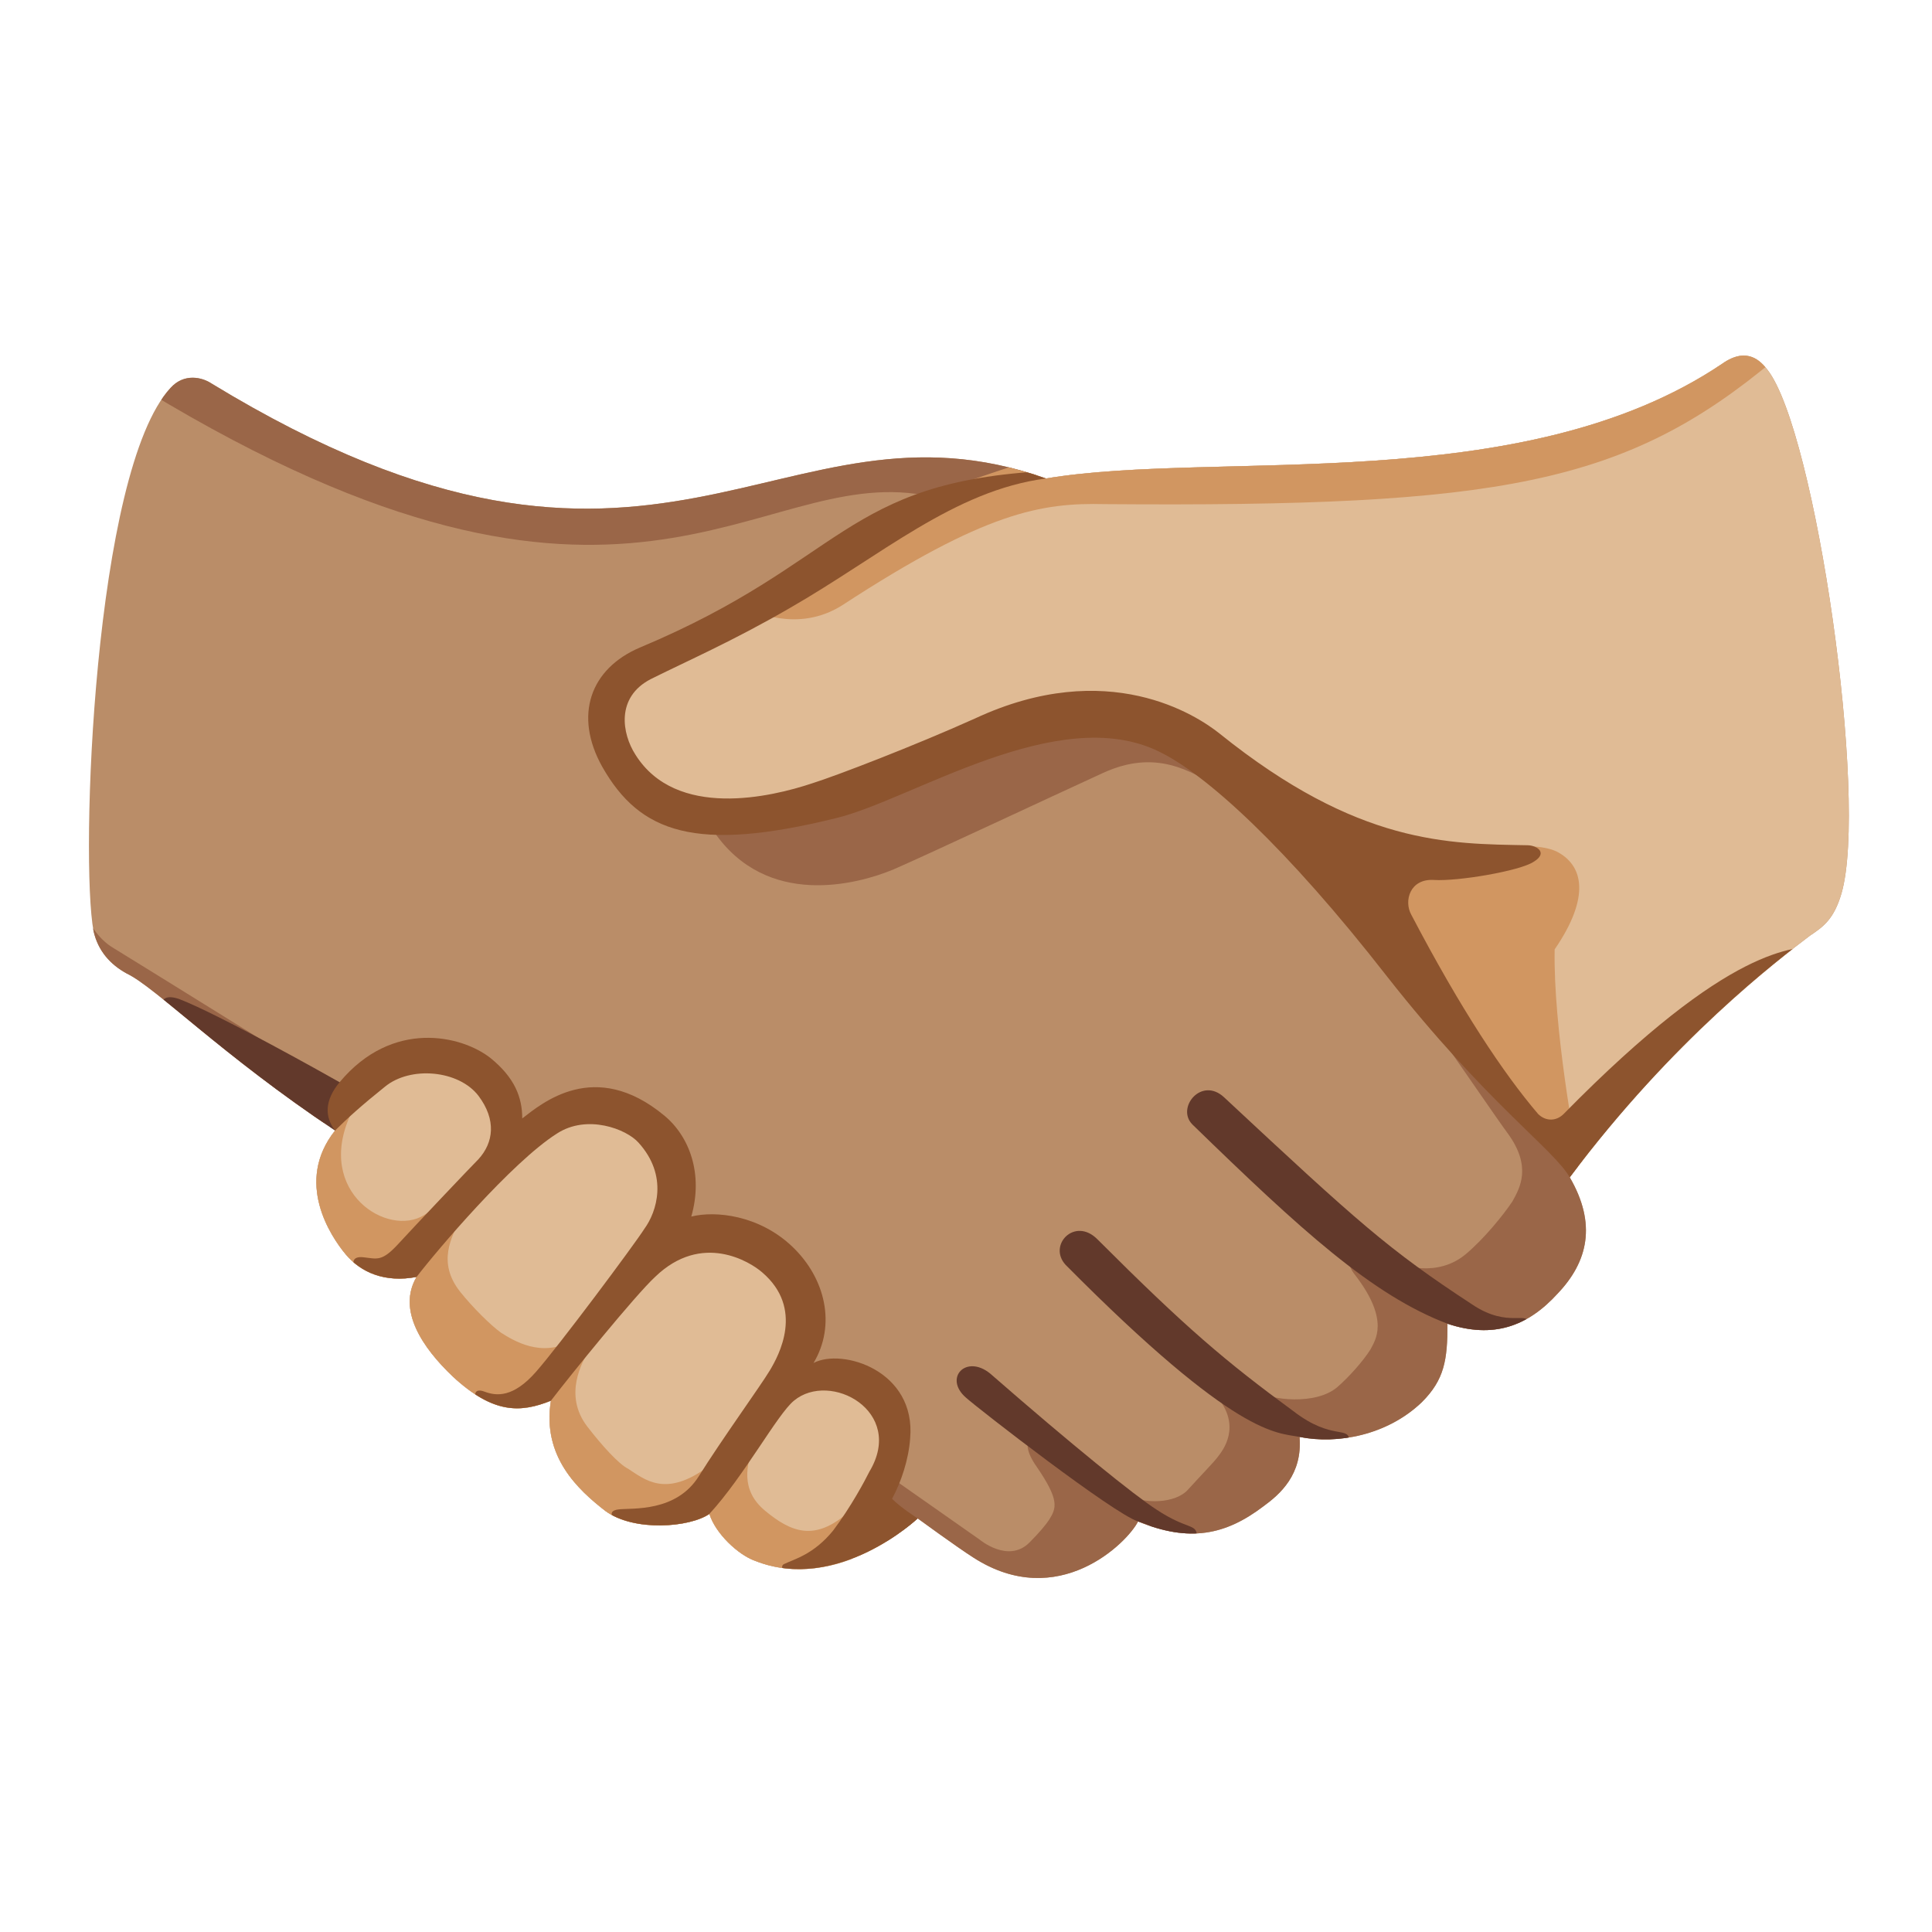 <svg xmlns="http://www.w3.org/2000/svg" xmlns:xlink="http://www.w3.org/1999/xlink" xml:space="preserve" id="Layer_1" x="0" y="0" version="1.1" viewBox="0 0 128 128"><path id="Lhand_L" d="M69.3 31.7c11.4-1.9 31.6 1.3 44.8-7.6 1.7-1.2 2.6-.1 3 .4 3.2 4.1 6.7 28.5 4.9 34.7-.5 1.7-1.2 2.2-2.1 2.8-2.1 1.6-9 6.8-15.9 16 1.8 3.1 1.2 5.6-.8 7.7-2 2.2-4.3 3-7.3 2 0 2.4-.2 3.7-1.7 5.2-2.3 2.2-5.6 2.8-8.1 2.3.2 2.5-1.3 3.8-2.4 4.6-2.5 1.9-4.9 2.4-8.3 1-.7 1.4-5.3 6-10.9 2.4-1.1-.7-3.7-2.6-3.7-2.6s-5.3 5-10.8 2.8c-1.1-.4-2.6-1.8-3-3.1-1.3.9-5 1.2-6.9-.2-1.8-1.4-4.2-3.6-3.6-7.3-2 .8-3.8.9-6.5-1.6-2-1.9-3.7-4.4-2.4-6.6-2.1.4-3.7-.3-4.7-1.5s-3.4-4.8-.7-8.2c-7.5-5-11.9-9.5-13.8-10.4-1.1-.6-1.9-1.5-2.2-2.8-.9-4.7 0-30.5 5.1-36 .9-1 2.1-.7 2.7-.3 29.7 18.1 37.5 0 55.3 6.3" style="fill:#ba8d68"/><path d="M51 93c2.6-3 3.4-6.7.9-9.2-3.5-3.4-6.3-2.1-8.9-.8 2.6-2.9 2.2-6.4-.1-8.4C39.5 71.7 36 74 33 77c.6-2 1.7-2.7-.9-5.7-2.4-2.7-8.4-.3-9.9 3.6-2.7 3.4-.3 7 .7 8.2s2.6 1.9 4.7 1.5c-1.3 2.2.4 4.7 2.4 6.6 2.7 2.5 4.5 2.4 6.5 1.6-.6 3.7 1.8 5.9 3.6 7.3 1.9 1.4 5.6 1.1 6.9.2.4 1.3 1.9 2.7 3 3.1 2.3.9 4.6.6 6.4-.1 2.9-3.7 4.2-9.2 1.1-11.6C55.2 90 53 91 51 93M117.1 24.5c-.4-.5-1.3-1.6-3-.4-13.2 8.9-33.4 5.7-44.8 7.6-2.4 0-3.7.1-6.6 1.2-4.4 1.7-11.7 7.8-19.5 10.8-3.6 1.4-4.5 6.8-.1 9.1 9.3 5 19.5-4.6 29-5.2C80.4 47 87.2 57 92 63c2.9 3.7 7.7 10 12 15 6.4-8.7 13.9-14.5 15.9-16 .9-.6 1.6-1.1 2.1-2.8 1.8-6.2-1.7-30.6-4.9-34.7" style="fill:#e0bb95" id="Rhand_L"/><g id="Lhand_M"><defs><path id="SVGID_1_" d="M69.3 31.7c11.4-1.9 31.6 1.3 44.8-7.6 1.7-1.2 2.6-.1 3 .4 3.2 4.1 6.7 28.5 4.9 34.7-.5 1.7-1.2 2.2-2.1 2.8-2.1 1.6-9 6.8-15.9 16 1.8 3.1 1.2 5.6-.8 7.7-2 2.2-4.3 3-7.3 2 0 2.4-.2 3.7-1.7 5.2-2.3 2.2-5.6 2.8-8.1 2.3.2 2.5-1.3 3.8-2.4 4.6-2.5 1.9-4.9 2.4-8.3 1-.7 1.4-5.3 6-10.9 2.4-1.1-.7-3.7-2.6-3.7-2.6s-5.3 5-10.8 2.8c-1.1-.4-2.6-1.8-3-3.1-1.3.9-5 1.2-6.9-.2-1.8-1.4-4.2-3.6-3.6-7.3-2 .8-3.8.9-6.5-1.6-2-1.9-3.7-4.4-2.4-6.6-2.1.4-3.7-.3-4.7-1.5s-3.4-4.8-.7-8.2c-7.5-5-11.9-9.5-13.8-10.4-1.1-.6-1.9-1.5-2.2-2.8-.9-4.7 0-30.5 5.1-36 .9-1 2.1-.7 2.7-.3 29.7 18.1 37.5 0 55.3 6.3"/></defs><clipPath id="SVGID_00000003065333362985072220000013512867244551927487_"><use xlink:href="#SVGID_1_" style="overflow:visible"/></clipPath><g style="clip-path:url(#SVGID_00000003065333362985072220000013512867244551927487_)"><path d="M22.5 72.1s-14-8.7-15-9.3-1.6-1.6-2.3-3-.8 1.4-.8 1.4l12.2 17.5c2.2-1.9 4.4-3.8 6.6-5.9-.2-.5-.7-.7-.7-.7M105.1 77.5c-4.7-1.9-5.9-8.2-10.5-10 1.9 2.7 4.7 6.8 5.3 7.6 1.6 2.2.8 3.6.3 4.5-.6.9-1.9 2.5-3.1 3.5-1.8 1.5-4.2.9-5.3.2s-3.3-.4-2 1.2c2.3 3 1.3 4.3 1 4.9-.5.8-1.5 1.9-2.2 2.5-1.4 1.2-4.4.9-5.5.2s-3.6-.9-2.5.4c1.7 2 .4 3.6.1 4s-1 1.1-2 2.2c-.8.9-2.9 1-4.1.3-.7-.4-4.2-3.3-5-3.8s-2.4-.1-.9 2c1.5 2.2 1.3 2.7.8 3.5-.2.3-.6.8-1.3 1.5-1.4 1.4-3.3-.2-3.3-.2l-5.7-4s-.3.2-1.1.7c.3 2.7 1.3 5.4 1.7 8l2.3.3 22.4-4.3 23.8-18.2zM80.8 52.2c-1.9-1.1-4.2-2.6-7.7-1s-11.6 5.4-13.9 6.4c-2.4 1-8.4 2.6-11.9-2.5 4.6-1.3 19.8-7 19.8-7l6.8-.9 5.3 1.9s1.8 1.4 2.4 2c.7.6-.8 1.1-.8 1.1M78 20.5c-30.6.2-68.9.4-68.9.4l.6 5c31.8 19.3 40.3 4.9 51.5 6.9 3.2-.5 8.8-1.6 10.7-1.8 6.5-3.4 5.7-1.2 6.1-10.5" style="fill:#9a6648"/></g></g><g id="Lhand_D"><defs><path id="SVGID_00000110471083109473381240000004142440105275939983_" d="M69.3 31.7c11.4-1.9 31.6 1.3 44.8-7.6 1.7-1.2 2.6-.1 3 .4 3.2 4.1 6.7 28.5 4.9 34.7-.5 1.7-1.2 2.2-2.1 2.8-2.1 1.6-9 6.8-15.9 16 1.8 3.1 1.2 5.6-.8 7.7-2 2.2-4.3 3-7.3 2 0 2.4-.2 3.7-1.7 5.2-2.3 2.2-5.6 2.8-8.1 2.3.2 2.5-1.3 3.8-2.4 4.6-2.5 1.9-4.9 2.4-8.3 1-.7 1.4-5.3 6-10.9 2.4-1.1-.7-3.7-2.6-3.7-2.6s-5.3 5-10.8 2.8c-1.1-.4-2.6-1.8-3-3.1-1.3.9-5 1.2-6.9-.2-1.8-1.4-4.2-3.6-3.6-7.3-2 .8-3.8.9-6.5-1.6-2-1.9-3.7-4.4-2.4-6.6-2.1.4-3.7-.3-4.7-1.5s-3.4-4.8-.7-8.2c-7.5-5-11.9-9.5-13.8-10.4-1.1-.6-1.9-1.5-2.2-2.8-.9-4.7 0-30.5 5.1-36 .9-1 2.1-.7 2.7-.3 29.7 18.1 37.5 0 55.3 6.3"/></defs><clipPath id="SVGID_00000155113893027250756600000017123549412325753258_"><use xlink:href="#SVGID_00000110471083109473381240000004142440105275939983_" style="overflow:visible"/></clipPath><g style="clip-path:url(#SVGID_00000155113893027250756600000017123549412325753258_)"><path d="M22.5 71.7c-.7-.4-8-4.5-10.6-5.5-1.1-.4-1.3.2-1.1.6l4.5 5.1s5.2 4.7 6.9 3c.8-.8 1.5-2.4.3-3.2M95.9 87.7c-5-1.9-9.7-6.2-16.9-13.2-1.1-1.1.6-3.2 2.1-1.8C90 81 92 82.8 97.5 86.4c2.5 1.7 3.8.3 3.8 1.4 0 .7-.7 1.3-2 1.4s-3.4-1.5-3.4-1.5M86.1 95.2c-1.5-.3-4.1.1-15.5-11.4-1.2-1.3.6-3.2 2.1-1.7 5.9 5.9 8.5 8.1 13 11.4 2.6 2 3.7.9 3.7 2 0 .8-3.3-.3-3.3-.3M75.4 100.8c-1.6-.5-10.5-7.4-11.4-8.2-1.5-1.3 0-2.9 1.6-1.6 5.5 4.8 9.6 8.1 11 9 2.1 1.4 2.7.9 2.7 1.8s-2.3-.5-3.9-1" style="fill:#62392b"/></g></g><g id="Rhand_M"><defs><path id="SVGID_00000090290232022776606180000008553282280501236608_" d="M69.3 31.7c11.4-1.9 31.6 1.3 44.8-7.6 1.7-1.2 2.6-.1 3 .4 3.2 4.1 6.7 28.5 4.9 34.7-.5 1.7-1.2 2.2-2.1 2.8-2.1 1.6-9 6.8-15.9 16 1.8 3.1 1.2 5.6-.8 7.7-2 2.2-4.3 3-7.3 2 0 2.4-.2 3.7-1.7 5.2-2.3 2.2-5.6 2.8-8.1 2.3.2 2.5-1.3 3.8-2.4 4.6-2.5 1.9-4.9 2.4-8.3 1-.7 1.4-5.3 6-10.9 2.4-1.1-.7-3.7-2.6-3.7-2.6s-5.3 5-10.8 2.8c-1.1-.4-2.6-1.8-3-3.1-1.3.9-5 1.2-6.9-.2-1.8-1.4-4.2-3.6-3.6-7.3-2 .8-3.8.9-6.5-1.6-2-1.9-3.7-4.4-2.4-6.6-2.1.4-3.7-.3-4.7-1.5s-3.4-4.8-.7-8.2c-7.5-5-11.9-9.5-13.8-10.4-1.1-.6-1.9-1.5-2.2-2.8-.9-4.7 0-30.5 5.1-36 .9-1 2.1-.7 2.7-.3 29.7 18.1 37.5 0 55.3 6.3"/></defs><clipPath id="SVGID_00000155126007040665768240000000538706743437983879_"><use xlink:href="#SVGID_00000090290232022776606180000008553282280501236608_" style="overflow:visible"/></clipPath><g style="clip-path:url(#SVGID_00000155126007040665768240000000538706743437983879_)"><path d="M115.1 20.4s-16.8 0-37.1.1c-.4 9.3-11.2 9.6-17.8 13-2.9 2.1-10.4 6.9-10.4 6.9s3 1.6 6-.3c9.5-6.2 13.2-6.8 17.4-6.7 26.2.2 34.5-1.3 44.4-9.6 1.6-1.3-2.6-3.3-2.5-3.4M58.1 98.6q-.75.45-1.8 1.5c-2.3 2.1-3.9 1.4-5.6 0s-1.2-3.1-.8-4.3-.4-.5-2.9 1.3c-2.9 2.2-4.3.9-5.4.2-.6-.3-1.7-1.5-2.7-2.8-1.6-2.1-.3-4.3.1-5s.1-1.4-1.1-.7c-2 1.2-3.9 0-4.7-.5-.7-.5-1.9-1.7-2.7-2.7-1.6-2-.5-3.7-.1-4.7s-.5-1.6-2.3-.4c-2.4 1.5-7.2-1.5-4.9-6.6.2-.5-.4-.9-1 1-2.2 2.1-3.4 1.9-5.6 3.8l.8 1.1 11 13.6 17.4 11.4 14 1.9c-.4-2.7-1.4-5.4-1.7-8.1M105.1 77.5l-.7-1.5s-1.5-7.9-1.4-13.1c2.4-3.5 1.9-5.6.1-6.5-1.8-.8-5.3.1-8.6-.5L89.9 58l3 7s.7 1 1.7 2.4c4.6 1.8 5.8 8.2 10.5 10.1" style="fill:#d19661"/></g></g><g id="Rhand_D"><defs><path id="SVGID_00000078725593736620562390000015966423514970697143_" d="M69.3 31.7c11.4-1.9 31.6 1.3 44.8-7.6 1.7-1.2 2.6-.1 3 .4 3.2 4.1 6.7 28.5 4.9 34.7-.5 1.7-1.2 2.2-2.1 2.8-2.1 1.6-9 6.8-15.9 16 1.8 3.1 1.2 5.6-.8 7.7-2 2.2-4.3 3-7.3 2 0 2.4-.2 3.7-1.7 5.2-2.3 2.2-5.6 2.8-8.1 2.3.2 2.5-1.3 3.8-2.4 4.6-2.5 1.9-4.9 2.4-8.3 1-.7 1.4-5.3 6-10.9 2.4-1.1-.7-3.7-2.6-3.7-2.6s-5.3 5-10.8 2.8c-1.1-.4-2.6-1.8-3-3.1-1.3.9-5 1.2-6.9-.2-1.8-1.4-4.2-3.6-3.6-7.3-2 .8-3.8.9-6.5-1.6-2-1.9-3.7-4.4-2.4-6.6-2.1.4-3.7-.3-4.7-1.5s-3.4-4.8-.7-8.2c-7.5-5-11.9-9.5-13.8-10.4-1.1-.6-1.9-1.5-2.2-2.8-.9-4.7 0-30.5 5.1-36 .9-1 2.1-.7 2.7-.3 29.7 18.1 37.5 0 55.3 6.3"/></defs><clipPath id="SVGID_00000042727922943265576240000013534363680400453506_"><use xlink:href="#SVGID_00000078725593736620562390000015966423514970697143_" style="overflow:visible"/></clipPath><g style="clip-path:url(#SVGID_00000042727922943265576240000013534363680400453506_)"><path d="M120.6 62.6c-1.8.3-5.8-.2-17 11.2-.5.5-1.2.5-1.7 0-2.3-2.7-5.1-6.9-8.4-13.2-.5-.9-.1-2.4 1.5-2.3s5.7-.6 6.6-1.2c1-.6.2-1.1-.4-1.1-5.2-.1-11.2 0-20.4-7.4-1.5-1.2-7.4-5.1-16.2-1-4 1.8-9.2 3.8-10.8 4.3-2.7.9-9 2.4-11.7-1.9-.9-1.4-1.3-3.8 1-5 2.4-1.2 5.4-2.5 9.2-4.7 6.1-3.5 10.9-7.8 17-8.6.6-1 .6-.6.1-.5-13.6.7-13.4 6-27 11.7-3.3 1.4-4.4 4.5-2.5 7.9 2.5 4.4 6.2 5.7 15.5 3.4 5-1.2 14.7-7.7 21.4-4.4 3.1 1.5 8.4 6.3 15.1 14.9 6.6 8.4 11 11.4 12.1 13.3 2.7.6 9-5.2 9-5.2zM22.5 71.7c3.5-4.2 8.1-3.1 10-1.6 1.6 1.3 2.1 2.6 2.1 4 1.3-1 4.8-4 9.4-.2 1.7 1.4 2.6 3.9 1.8 6.7 1.6-.4 4.5-.1 6.7 2s2.9 5.2 1.4 7.7c1.9-1 6.8.5 6.4 5-.1 1.4-.6 2.9-1.2 4 .6.6 1.7 1.3 1.7 1.3l.2 2.9s-7.1.9-7.8 1.1c-.8.2-1.8-.8-1.2-1 .6-.3 1.9-.6 3.2-2.2 1.2-1.6 2.1-3.3 2.4-3.9 2.4-4-2.6-6.7-5-4.7-1.1.9-3.3 5-5.6 7.5-3.2 3.7-5.8.8-6 .6-.3-.2-.9-.8 0-.9s3.8.2 5.3-2.2 4.1-6 4.7-7 2.3-4.1-.5-6.5c-.8-.7-4-2.7-7.1.3-1.3 1.2-5.6 6.5-6.9 8.2s-3.8 1.5-4.8.2c-.3-.4-.4-1.1.4-.8s1.9.4 3.4-1.3 6.5-8.4 7.2-9.5c.8-1.1 1.6-3.5-.4-5.7-.8-.9-3.4-1.9-5.4-.6-3 1.9-8 7.8-9.3 9.5s-3.7-.1-4-.5-.3-.9.5-.8c.9.1 1.2.3 2.3-.9s4.8-5.1 5.3-5.6c1-1.1 1.2-2.6 0-4.2-1.3-1.7-4.5-2-6.2-.6-1.5 1.2-2.5 2.1-3.3 2.9-.7-.9-.7-2 .3-3.2" style="fill:#8d542e"/></g></g></svg>